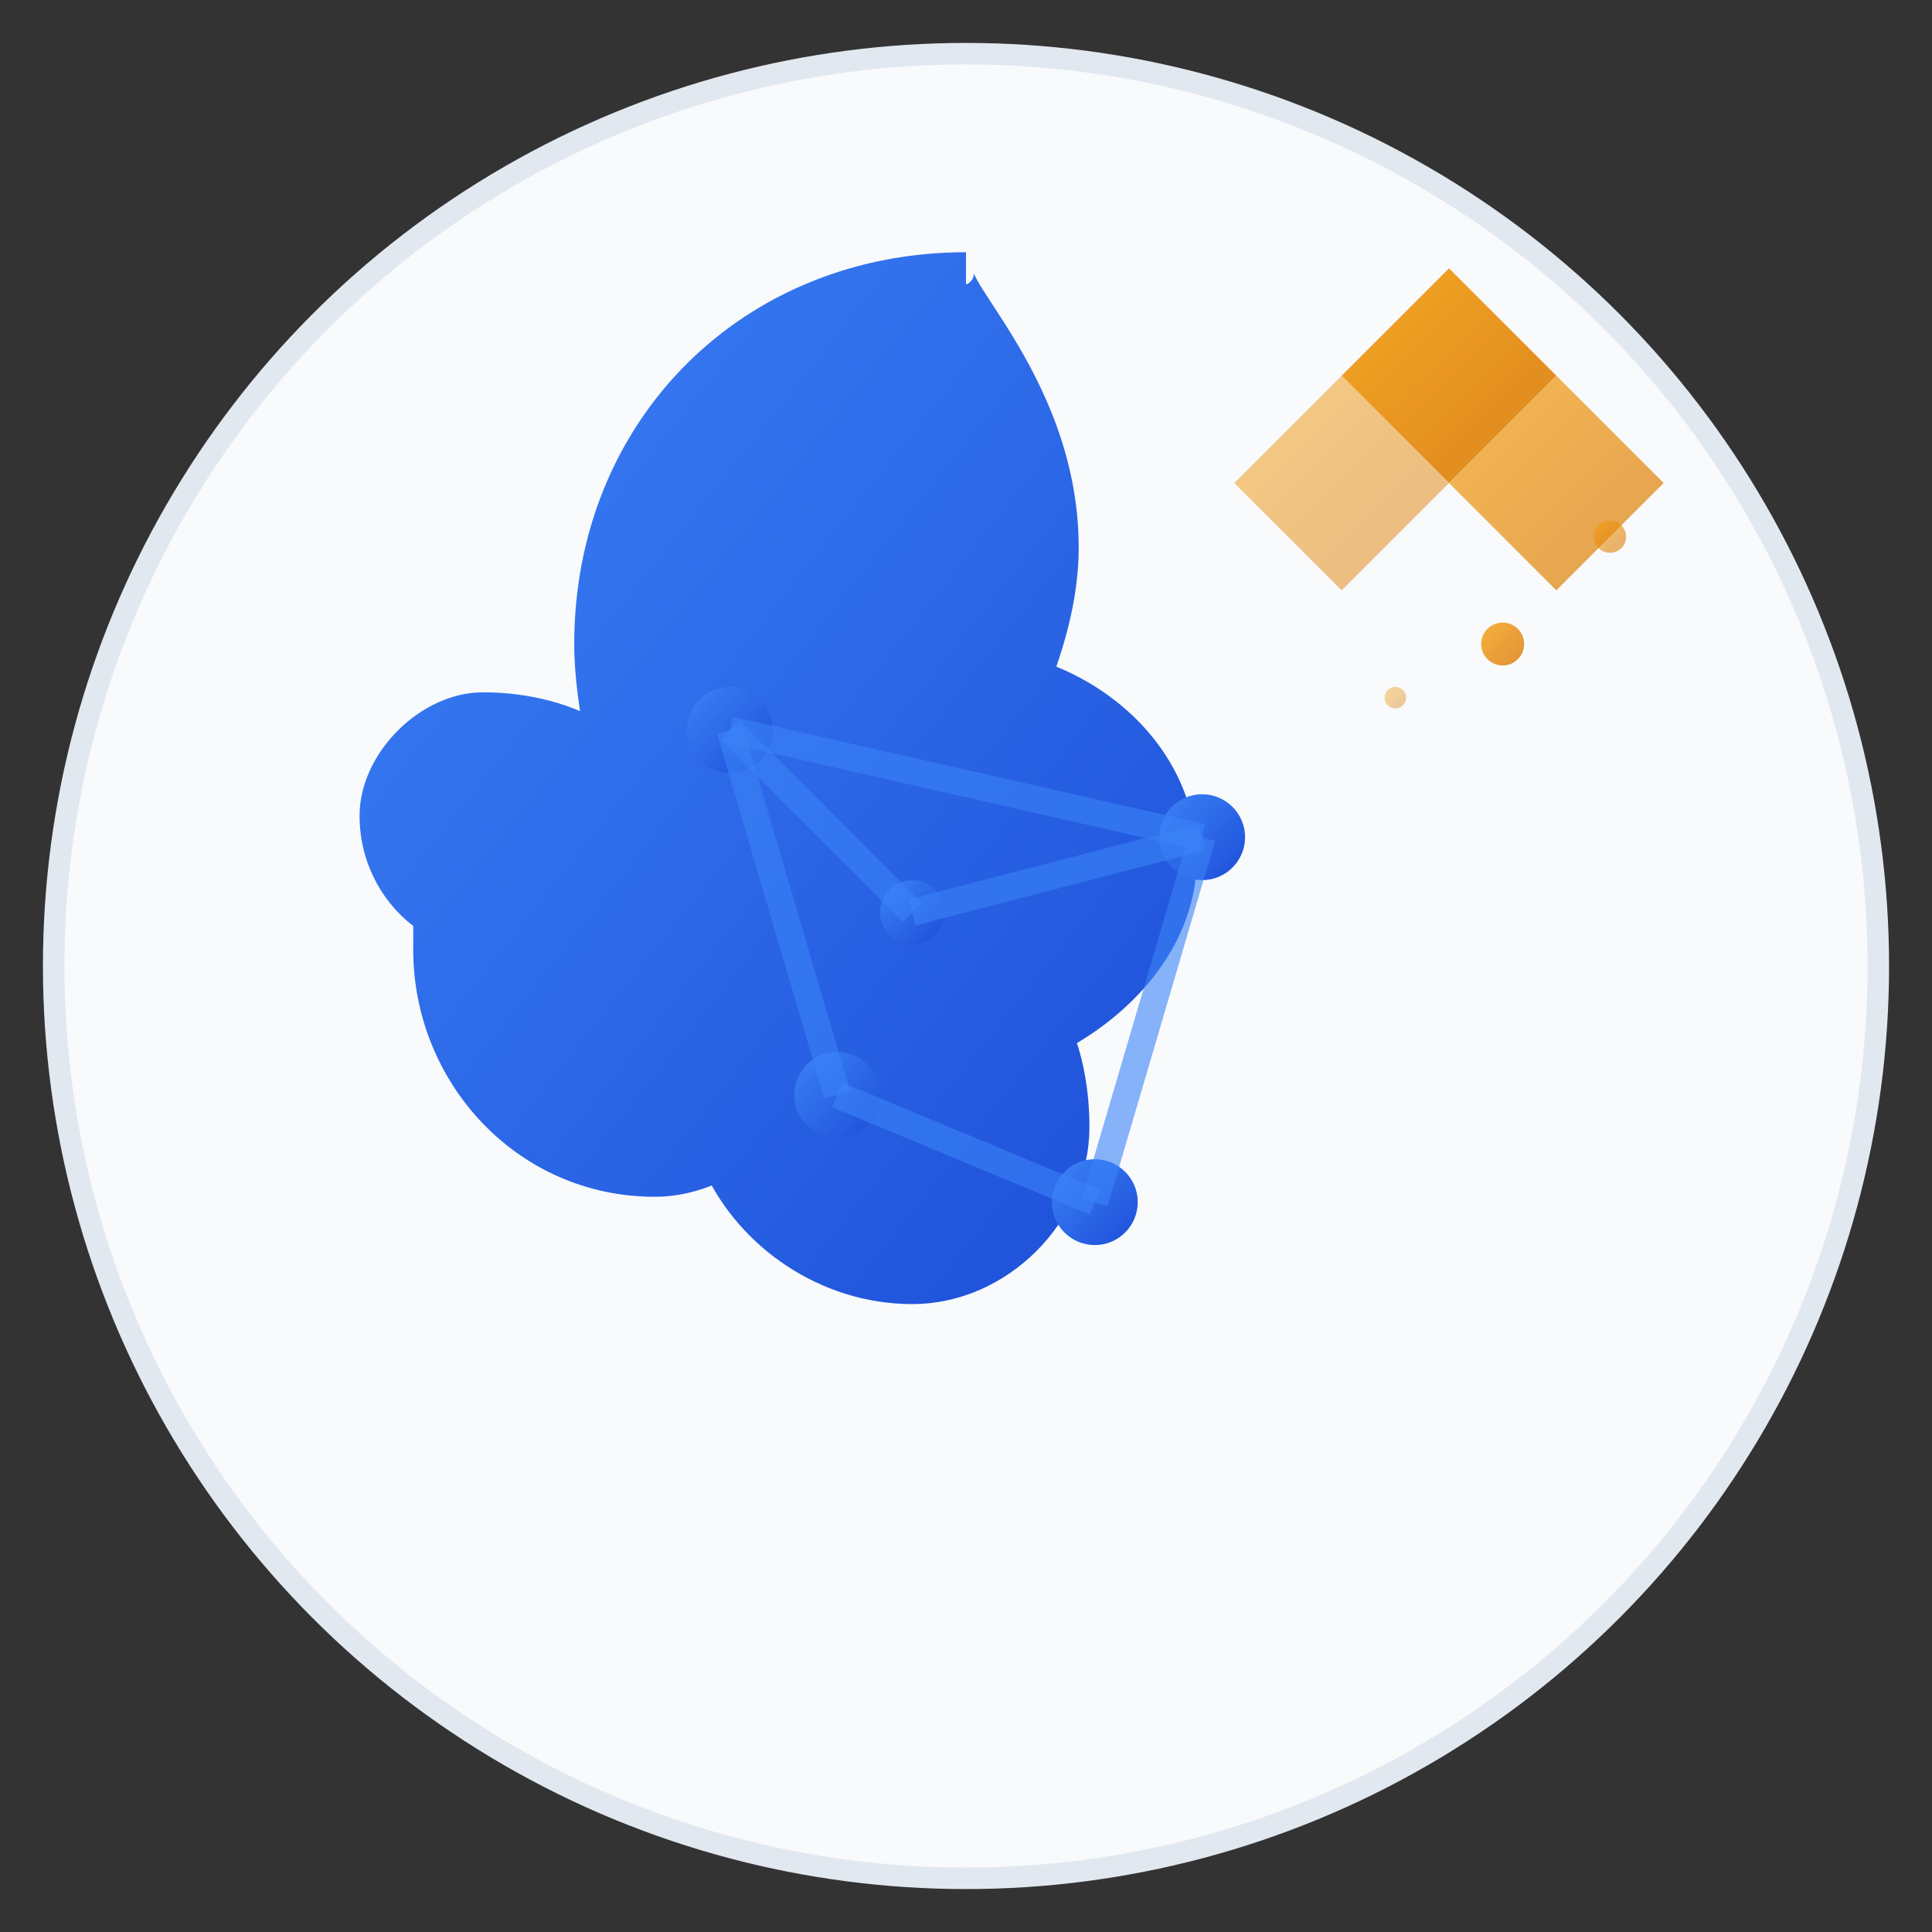<svg width="180" height="180" viewBox="0 0 180 180" fill="none" xmlns="http://www.w3.org/2000/svg">
  <rect x="0" y="0" width="180" height="180" fill="#333333" stroke="none"/>
  <defs>
    <style>
      .brain-primary { fill: #3B82F6; }
      .brain-secondary { fill: #F59E0B; }
      .brain-stroke { stroke: #3B82F6; stroke-width: 4; fill: none; }
      .connection { stroke: #3B82F6; stroke-width: 2.5; opacity: 0.6; }
    </style>
    <!-- Gradient for modern look -->
    <linearGradient id="brainGradient" x1="0%" y1="0%" x2="100%" y2="100%">
      <stop offset="0%" style="stop-color:#3B82F6;stop-opacity:1" />
      <stop offset="100%" style="stop-color:#1D4ED8;stop-opacity:1" />
    </linearGradient>
    <linearGradient id="sparkGradient" x1="0%" y1="0%" x2="100%" y2="100%">
      <stop offset="0%" style="stop-color:#F59E0B;stop-opacity:1" />
      <stop offset="100%" style="stop-color:#D97706;stop-opacity:1" />
    </linearGradient>
  </defs>
  
  <!-- Background circle for better visibility -->
  <circle cx="90" cy="90" r="85" fill="#F8FAFC" stroke="#E2E8F0" stroke-width="2"/>
  
  <!-- Brain outline - scaled up and centered -->
  <path d="M90 25C70 25 55 40 55 60C55 63 55.5 66 56 69C53 67 49 66 45 66C40 66 35 71 35 76C35 80 37 83.5 40 85.5C40 86.5 40 87.5 40 88.5C40 100 49 110 61 110C63 110 65 109.5 67 108.5C70 115 77 120 85 120C93 120 100 113 100 105C100 102 99.5 99 98.5 96.5C105 93 110 87 110 80C110 72 104 65.5 96.5 63C98 59 99 55 99 51C99 35 86 25 90 25Z" fill="url(#brainGradient)" stroke="url(#brainGradient)" stroke-width="3"/>
  
  <!-- Neural connections - larger and more visible -->
  <circle cx="68" cy="68" r="4" fill="url(#brainGradient)"/>
  <circle cx="112" cy="78" r="4" fill="url(#brainGradient)"/>
  <circle cx="78" cy="102" r="4" fill="url(#brainGradient)"/>
  <circle cx="102" cy="112" r="4" fill="url(#brainGradient)"/>
  <circle cx="85" cy="85" r="3" fill="url(#brainGradient)"/>
  
  <!-- Connection lines -->
  <line x1="68" y1="68" x2="112" y2="78" class="connection"/>
  <line x1="68" y1="68" x2="78" y2="102" class="connection"/>
  <line x1="112" y1="78" x2="102" y2="112" class="connection"/>
  <line x1="78" y1="102" x2="102" y2="112" class="connection"/>
  <line x1="85" y1="85" x2="68" y2="68" class="connection"/>
  <line x1="85" y1="85" x2="112" y2="78" class="connection"/>
  
  <!-- AI sparks - larger and more prominent -->
  <path d="M135 45L145 35L135 25L125 35L135 45Z" fill="url(#sparkGradient)" opacity="0.9"/>
  <path d="M145 55L155 45L145 35L135 45L145 55Z" fill="url(#sparkGradient)" opacity="0.7"/>
  <path d="M125 55L135 45L125 35L115 45L125 55Z" fill="url(#sparkGradient)" opacity="0.5"/>
  
  <!-- Additional small sparks for AI effect -->
  <circle cx="140" cy="60" r="2" fill="url(#sparkGradient)" opacity="0.8"/>
  <circle cx="150" cy="50" r="1.5" fill="url(#sparkGradient)" opacity="0.6"/>
  <circle cx="130" cy="65" r="1" fill="url(#sparkGradient)" opacity="0.4"/>
</svg>
